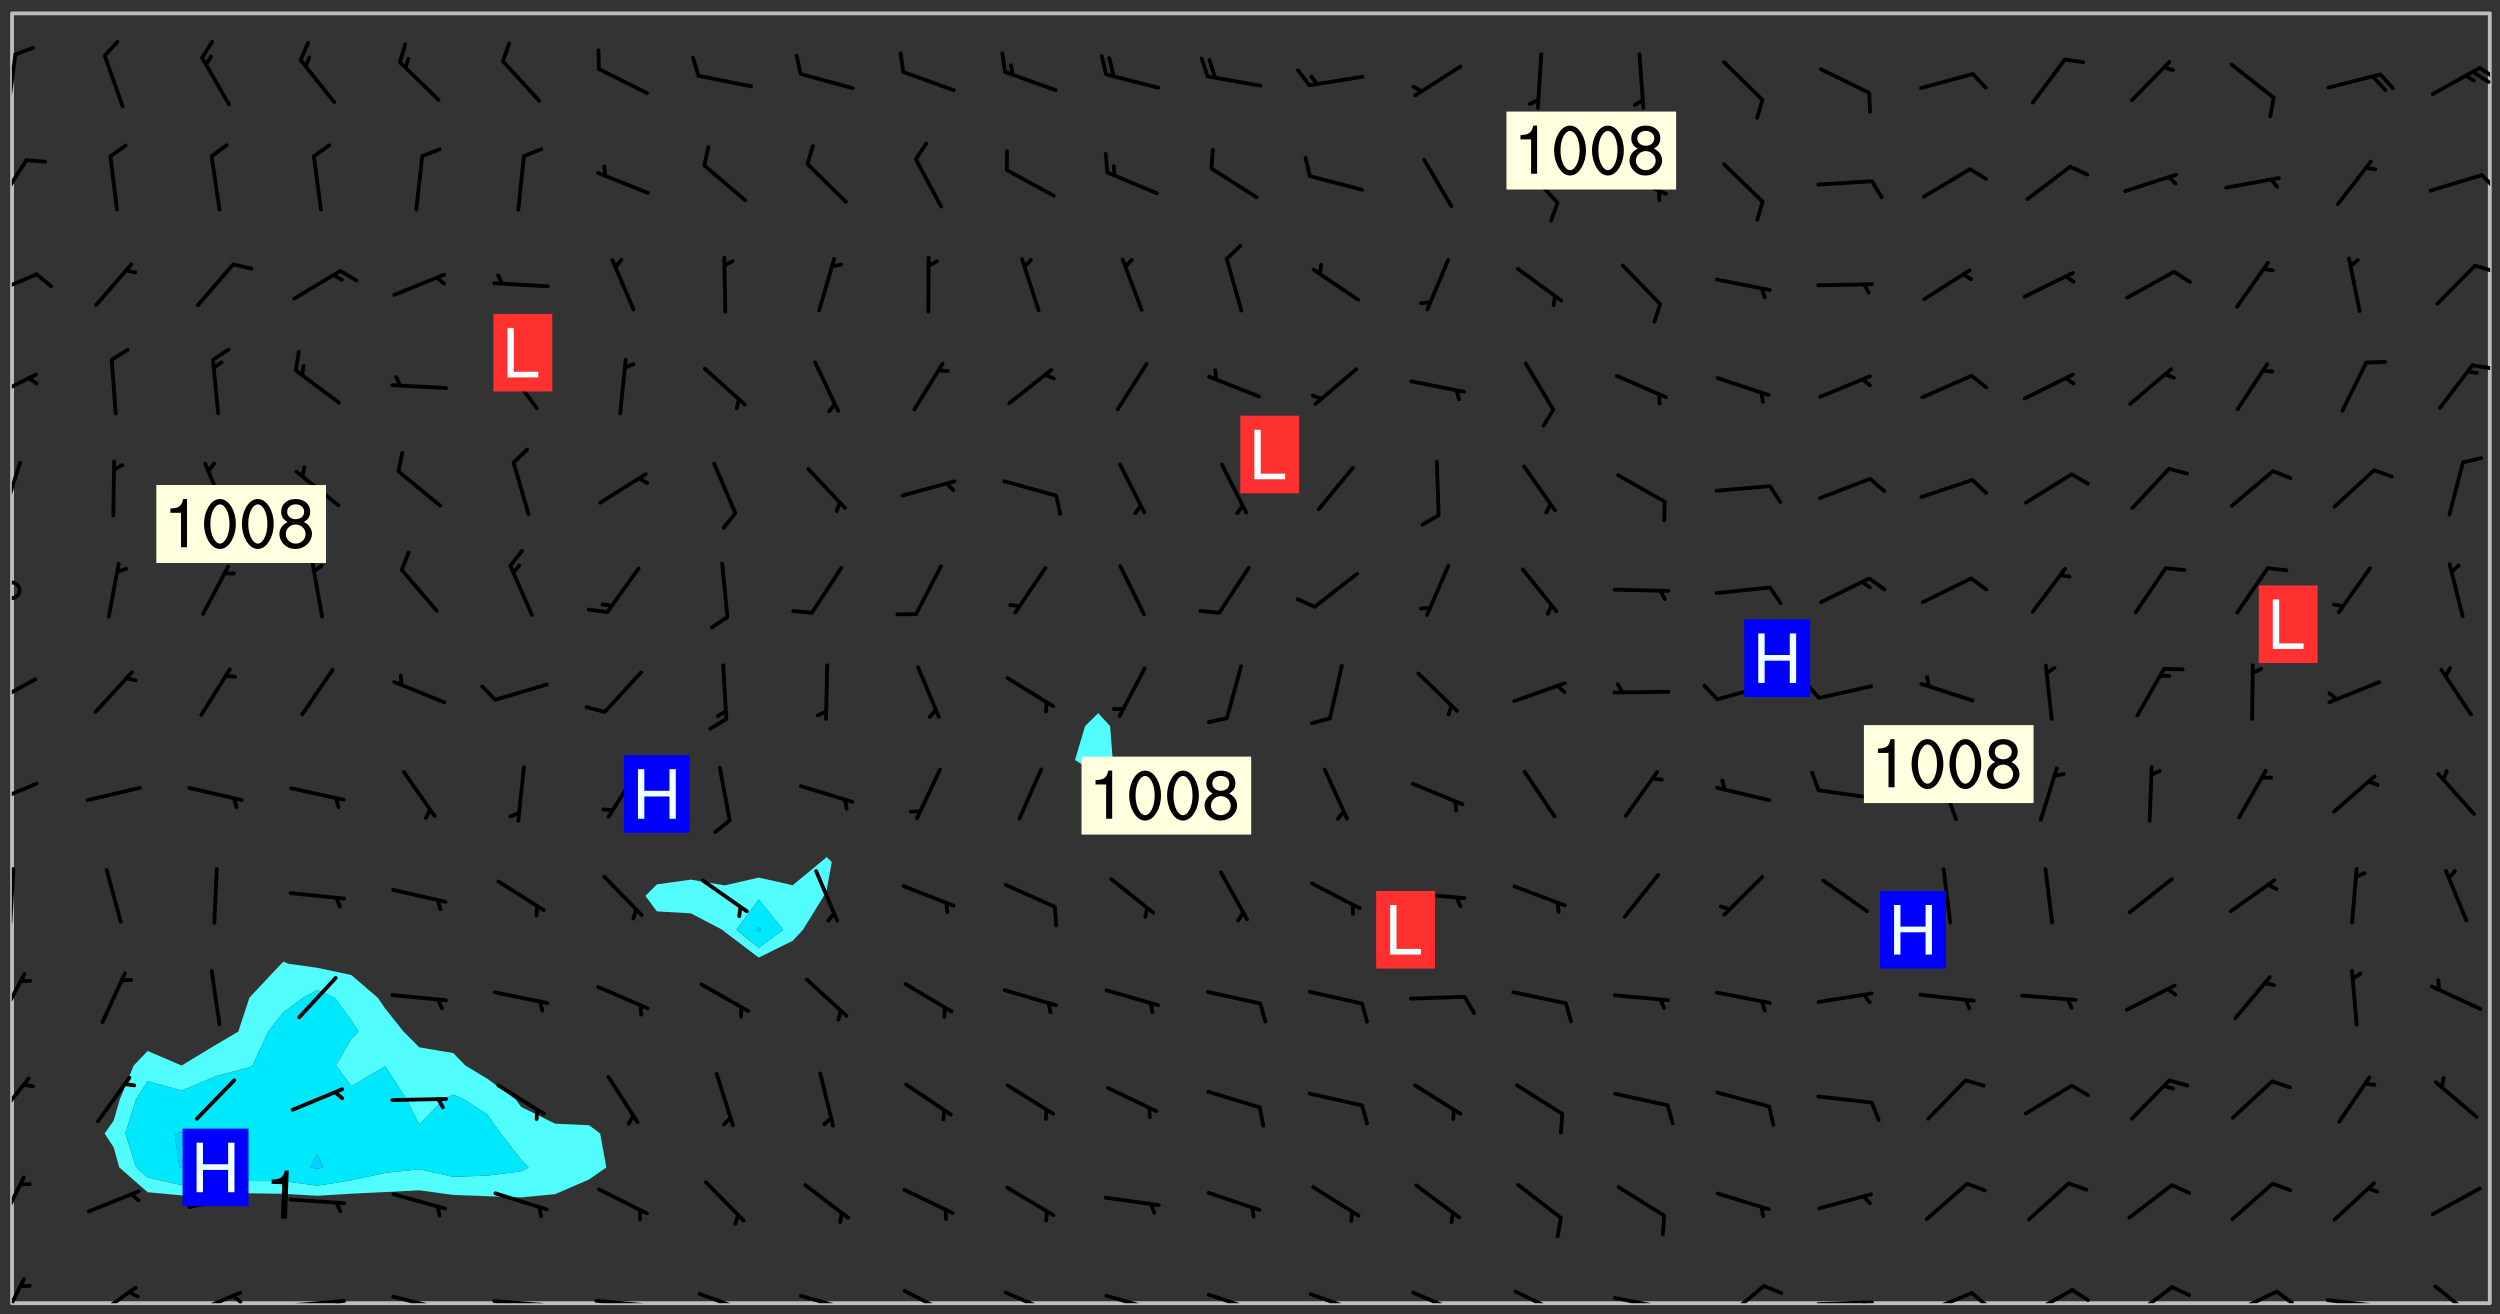 <svg xmlns="http://www.w3.org/2000/svg" role="img" xmlns:xlink="http://www.w3.org/1999/xlink" viewBox="142.45 309.95 326.84 171.84"><rect x="142.45" y="309.95" width="326.84" height="171.84" fill="#333333" stroke="none"/><defs><clipPath id="a"><path d="M144 311.672h1v168.656h-1zm0 0"/></clipPath><clipPath id="b"><path d="M144 311.672h324v168.656H144zm0 0"/></clipPath><clipPath id="c"><path d="M467 311.672h1v168.656h-1zm0 0"/></clipPath><clipPath id="d"><path d="M144 476h2v4.328h-2zm0 0"/></clipPath><clipPath id="e"><path d="M154 478h7v2.328h-7zm0 0"/></clipPath><clipPath id="f"><path d="M167 478h8v2.328h-8zm0 0"/></clipPath><clipPath id="g"><path d="M172 479h3v1.328h-3zm0 0"/></clipPath><clipPath id="h"><path d="M180 479h8v1.328h-8zm0 0"/></clipPath><clipPath id="i"><path d="M186 479h2v1.328h-2zm0 0"/></clipPath><clipPath id="j"><path d="M193 479h8v1.328h-8zm0 0"/></clipPath><clipPath id="k"><path d="M199 480h2v.328h-2zm0 0"/></clipPath><clipPath id="l"><path d="M206 479h9v1.328h-9zm0 0"/></clipPath><clipPath id="m"><path d="M212 480h2v.328h-2zm0 0"/></clipPath><clipPath id="n"><path d="M220 479h8v1.328h-8zm0 0"/></clipPath><clipPath id="o"><path d="M226 480h2v.328h-2zm0 0"/></clipPath><clipPath id="p"><path d="M233 478h8v2.328h-8zm0 0"/></clipPath><clipPath id="q"><path d="M239 480h1v.328h-1zm0 0"/></clipPath><clipPath id="r"><path d="M246 479h9v1.328h-9zm0 0"/></clipPath><clipPath id="s"><path d="M252 480h2v.328h-2zm0 0"/></clipPath><clipPath id="t"><path d="M260 478h8v2.328h-8zm0 0"/></clipPath><clipPath id="u"><path d="M273 478h8v2.328h-8zm0 0"/></clipPath><clipPath id="v"><path d="M286 479h9v1.328h-9zm0 0"/></clipPath><clipPath id="w"><path d="M300 478h8v2.328h-8zm0 0"/></clipPath><clipPath id="x"><path d="M305 480h2v.328h-2zm0 0"/></clipPath><clipPath id="y"><path d="M313 478h8v2.328h-8zm0 0"/></clipPath><clipPath id="z"><path d="M319 480h1v.328h-1zm0 0"/></clipPath><clipPath id="A"><path d="M326 478h8v2.328h-8zm0 0"/></clipPath><clipPath id="B"><path d="M340 478h8v2.328h-8zm0 0"/></clipPath><clipPath id="C"><path d="M353 479h8v1.328h-8zm0 0"/></clipPath><clipPath id="D"><path d="M360 480h2v.328h-2zm0 0"/></clipPath><clipPath id="E"><path d="M367 477h7v3.328h-7zm0 0"/></clipPath><clipPath id="F"><path d="M379 479h9v1.328h-9zm0 0"/></clipPath><clipPath id="G"><path d="M385 479h3v1.328h-3zm0 0"/></clipPath><clipPath id="H"><path d="M393 478h8v2.328h-8zm0 0"/></clipPath><clipPath id="I"><path d="M399 478h4v2.328h-4zm0 0"/></clipPath><clipPath id="J"><path d="M406 478h8v2.328h-8zm0 0"/></clipPath><clipPath id="K"><path d="M413 478h3v2.328h-3zm0 0"/></clipPath><clipPath id="L"><path d="M420 477h7v3.328h-7zm0 0"/></clipPath><clipPath id="M"><path d="M433 478h8v2.328h-8zm0 0"/></clipPath><clipPath id="N"><path d="M439 478h4v2.328h-4zm0 0"/></clipPath><clipPath id="O"><path d="M446 479h8v1.328h-8zm0 0"/></clipPath><clipPath id="P"><path d="M452 480h2v.328h-2zm0 0"/></clipPath><clipPath id="Q"><path d="M460 477h7v3.328h-7zm0 0"/></clipPath><clipPath id="R"><path d="M144 463h2v8h-2zm0 0"/></clipPath><clipPath id="S"><path d="M144 450h3v7h-3zm0 0"/></clipPath><clipPath id="T"><path d="M144 437h2v7h-2zm0 0"/></clipPath><clipPath id="U"><path d="M144 423h1v8h-1zm0 0"/></clipPath><clipPath id="V"><path d="M144 412h4v4h-4zm0 0"/></clipPath><clipPath id="W"><path d="M144 398h4v5h-4zm0 0"/></clipPath><clipPath id="X"><path d="M144 385h2v4h-2zm0 0"/></clipPath><clipPath id="Y"><path d="M144 370h2v8h-2zm0 0"/></clipPath><clipPath id="Z"><path d="M144 358h4v5h-4zm0 0"/></clipPath><clipPath id="aa"><path d="M465 357h3v2h-3zm0 0"/></clipPath><clipPath id="ab"><path d="M144 345h4v4h-4zm0 0"/></clipPath><clipPath id="ac"><path d="M465 344h3v2h-3zm0 0"/></clipPath><clipPath id="ad"><path d="M144 330h3v8h-3zm0 0"/></clipPath><clipPath id="ae"><path d="M466 332h2v3h-2zm0 0"/></clipPath><clipPath id="af"><path d="M144 316h1v9h-1zm0 0"/></clipPath><clipPath id="ag"><path d="M466 318h2v3h-2zm0 0"/></clipPath><clipPath id="ah"><path d="M465 319h3v2h-3zm0 0"/></clipPath><g id="ai" clip-path="url(#clip1)"><path fill="#fff" fill-opacity="0" fill-rule="evenodd" d="M0 0h1000v1000H0zm0 0"/><path fill="#d3d3d3" fill-opacity="0" fill-rule="evenodd" d="M162.152 355.867l-.234.293.059.234.117.172.176.234.293.348.113.059.117-.172.059-.234.176-.176.465-.176h.699l.234.293.289.816.059.176.176.23.352.234.699.699.172.176.234.348.234.41.289.582.41.465.23.234.234.176.117.23.176.293.172 1.164v.234l.059.289.059.117.117.117.348.41.117.172.176.176.176.234.117.172.172.352.059.234.234.406.234-.059-.176.176-.059.93h-.582l-.234-.113-.348.113-.117.117-.059.293-.059.176-.117.172-.465.293-.059.234-.059.113v.645l.059.172v.41l.059.059v.406l.059.406.117.176.059.059.23.641-.059.293v.699l-.059.582v.234l-.059.23-.055.352v1.922l.055.117h.426l-.367.117-.023.352.891 1.168 1.742.539 1.34.359v.539l.09.809.535.715 1.52.27.891-.086.09 1.164.535.18 1.16-.18 2.055-.984 1.16-.363 1.879-.176 1.695-.18-.18.719-1.516.086-1.25.09-.805.27-1.074.809.27.719.535.898-.18.625-.266.809.266 1.078.625.898.805.18 1.25-.18-.266.723.098.504.055.293v.172l.059.293v.406l.176.117.352.117h.406l.293-.176.113-.117.059-.117.117-.23.059-.176.352-.465.23-.176.176-.059.176.059.059.176.117.988.055.469.059.172.117.234.176.059.816.059h.289l.117.234.059.406.059.352v1.105l.117.293.117.348.289.699.176.352.582.754.352.176.172.059.469.234.641.465.348.234.293.176.293.055.23.062.816.348.293.176.113.172.352.352.117.176.523.641v.289l.059.352v.348l.059.352.059.289.117.059.172.059h.176l.582.234.176.117.176.289.176.234.113.234.293.23.117.117v.41l.059.055.289.234.234.117.059.117.117.172.059.117.23.234.059.176.234.059.117.059-.117.113-.059.117v.117l-.117.293-.117.289v.582l.176.117.117.059.059.117.117.117.113.059.176.348.059.352.059.406v.176l-.059.176-.117.699v.172l.117.176.293.293h.406l.176.117.117.172.117.293v.234h-.527l-.23-.234h-.234l-.176.059-.059.699.059.348.117.176.176.41.117.23.289.469.176.055h.523l.234.059.758.641.059.293v.234l.059.059.23.348v.352l-.117.172v.293l.293.289.293.176.172.059.293.176.293.117.582.406.289.234.293.176.219.16.016.012.23.176.641.523.176.234.117.176.176.176.113.172v.641l.117.176.469.117.582.117.234.059.23.113.293.117.113.059.586.352.289.172.176.062.176.055.176.059.699.352.289.176.234.055.289.176.234.117.641.406.293.117.172.059.234.059.41.059.23.059.234.117.059.172-.41.176.469.059.059.293.113.234.176.055.234.059.176.059.406.117.641.234.117.172.059.234v.176l-.059.117-.059.406.234.234.117.059.348.117.641.23.176.117.289.117.176.176.234.465.582 1.105.176.176.348.176.176.117.352.117 1.047.523.234.059.465.113.293.059.465.176.758.582.234.234.348.465.176.176.289.234.816.699.293.176.289.289.293.176.293.289.695.641.176.176.293.234.289.234.469.289.641.582.348.234.234.293.348.348.352.465.934.992.348.406.117.176.234.059.113.117.645.176.23.113.234.059.293.176.23.117.934.699.406.406.234.176.406.176.234.117.816.348.348.234.234.117.293.289.23.117.758.352.352.172.23.059.293.117.234.059.871.176h.816l.469.23.172.059.875.699.465.117.293.059.176.059.23.059.469.059.348.059.352.059.406.059h.293l.172.059v.23l.176.176h.293l.348.059.352.059.699.117h.641l.465-.234.293-.176.172-.117.41-.172.289-.176.934-.465.469-.293.523-.293.465-.172.465-.176 1.051-.465.289-.117.41-.117.289-.117.527-.176 1.516-.699.582-.348.289-.059.293-.059.348-.117.875-.23.352-.117h.113l.234-.059.875-.234.234-.059h.812l.352-.059.816-.117.172-.059.352-.055.293-.059.23-.059.816-.176.176-.059h.348l.234-.059.465-.117.758-.172.234-.059h.348l.41-.117.289-.059 1.285-.059h.289l.41-.059.23-.059h.176l.875-.117h.406l.41-.117h.348l.352-.113.871-.059h1.75l1.047.289.41.117.289.117.352.117.289.117 1.051.172.289.059h.293l.293.059.172.059.41.059.172.059.117.059h.117l.117.059.352.059h.113l.41.066 1.922.395 1.926.395 1.52.449 1.695.719 2.145.805 1.605-.719 1.43-.805 1.16-1.078 1.25-.449 3.035-.719 1.875-.359 2.145-1.348 2.234-1.254 2.5-1.258 1.695-.449 1.785-.18 1.16-.27.625.539 1.34-.27.715-.988.984-1.344.445-.18.805-.359 1.875-.539 1.785-.449 1.25-.27 1.16-.09 1.699-.09 1.961-.27 1.25-.09h.539l.625-.09h.891l2.145-.18 2.41-.18 2.59-.09 1.695.18 1.609.09 1.43.359 1.16.719 1.875.988 1.16 1.527.266.715.629.09.355.898.535.539.535 1.527 1.074.359h.535l-.805.535.09 1.707.715 2.695.891.805.895.988.715 1.258 1.785.539 1.52-.18.355 1.344 1.609-.805.98-.539.27.27.316-.215.219-.145.801.449.449-.359h.355l.535-.27.539-.719.535-.27.625-.988 1.16.449.84.371 1.395.617 1.695-.18h1.605l1.785.09.18-1.707.535-1.344.805.27.492.848.402.406-.09.539v.359l.715.449.711-.27h1.43l.359.988.445 1.258.715 1.344 1.25.629 1.695.629.715-.18.18-.539.98-.09.449.359.086 1.258-.266.629-.535.18v.539l.715.984.266.539.984.988.801 1.078-.266.359-.09.898-.625 2.332-.355 2.066-.09 1.793-.18.719-.09.539v1.438l-.98 1.883-.359 1.707-.535.898-.805 1.168-.266.539 2.055 1.254.086.359-.355.539-.09-.18v.809l.09 1.438-.445.715-1.074.094-.266.715.535.898.805.719 1.16.809 1.34.27.445.359-.355.449-1.789-.09-1.25-.449-.715-.719-.625-.09-.176 3.59-.188 1.309h89.359V311.703h-55.27v49.082l.762.125 3.289.543 2.023 2.836v2.754l2.352.332 2.348.332h4.051l-1.379 4.16-2.023.707-2.023.703-.543.344-2.594 1.617-.188.117-2.023-2.078-.73-2.742-2.672-2.078-1.375-3.5-.066-.082-1.957-2.672 2.75-1.418v-49.082H294.422v91.414l.117.031.133.012.074.074.105.047.09.059.086.059.09.059.297.297.059.09.031.117.027.117.016.137-.031.117-.059.09-.059.086-.043.105-.047.102-.027.121v.145l.176.27.148.148.074.086.074.074.043.105.062.09.059.086.043.105.059.09.047.102.043.105.059.086.117.18.074.074.062.086.059.09.043.105.059.09.059.086.062.09.059.09.043.102.117.18.074.074.059.086.074.074.09.059.105.047h.148l.133-.016.133.016.102-.047.074-.074.047-.102-.016-.133v-.148l-.047-.105-.027-.117-.047-.102-.027-.121-.043-.102-.062-.09-.043-.102-.043-.105-.031-.117-.016-.133-.012-.137.086-.059.059-.086.121-.031.043.105.016.133v.117l.059.102.059.09.09.059.148.148.059.09.043.105-.012.102.086.059.105.047.086.059.09.059.074.074-.117.027-.105.047-.086.059-.074.074-.059.09-.062.086-.027.121-.047.102-.043.105-.031.117-.012.133-.016.133v.148l.027.117.047.105.043.102.059.09.074.074.09.059.074.074.09.059.059.09.043.105.047.102.117.031.133.016h.148l.117-.031.105.043.043.105.047.102.027.121L299.5 410l.027.117.031.121.027.117.105.043.102.047.133-.016.148.148.062.086.074.074.07.074.09.062.105.043.102.043.117.031.137.016.117-.031.074-.074.027-.117-.012-.133-.031-.121-.027-.117.043-.105h.117l.09.062.117.027h.148l.133.016h.148l.133.016.133-.016h.148l.133-.016.133-.012.137.012.117-.027.133-.016.191-.059-.059.176-.016.133-.027.121-.016.133-.059.086-.133.016-.105.047-.105.043-.117.031-.117.027-.266.031h-.148l-.133.016-.074.074.059.086.148.148.117.18.074.07.09.062.09.059.086.059.09.059.102.043.105.062.105.043.086.059.105.047.102.043.18.117.059.09-.043.102-.047.105.016.133.223.223.059.09.043.102.031.121.043.102.016.133.031.117.012.137.031.117.148.148.102.043.105.043.117.031.133.016.137.016h.117l.117-.031.09-.059.043-.105.047-.102.043-.105.031-.117.012-.133v-.148l-.012-.133-.016-.133-.031-.117-.043-.105-.047-.105-.043-.102-.043-.105-.016-.133.016-.133.027-.117.031-.117.027-.121.047-.102.09-.059.086-.062.074-.074.09-.059.223-.223.059-.086.074-.074.117-.18.059-.086v-.148l-.074-.074-.102-.047-.105-.043-.102-.043-.059-.09-.047-.105-.027-.117.09-.059.117-.031.102-.043.18-.117.148-.148.012-.133-.012-.105-.09-.059-.133.016h-.148l-.133.016-.133-.016-.121-.031-.086-.059-.074-.074-.059-.09-.062-.086-.117-.18-.059-.086.031-.121.086-.059.121-.031.059-.086v-.121l-.031-.117-.059-.09-.059-.086-.047-.105-.027-.117-.016-.133.059-.09.074-.074.09-.059.117-.18.074-.074.059-.086.148-.148.121-.031.133-.016.133.016.074.074.043.105.016.133-.031.117-.117.031-.133.012-.148.148-.043.105-.047.102-.027.121-.031.117v.148l.031.117.043.105.059.09.074.07.074.074.117.031.121.027.117-.027.133-.016h.117l.09.059.074.074.047.105.059.086.102.047.133.016.105.043.086.059-.012.105-.074.074-.18.117-.059.09-.09.059-.07.074-.074.074-.062.09-.027.117-.016.133.016.133-.016.133v.148l.016.133.027.117.031.121.074.074.09.059.086.059.09.059.117.031v.086l-.102.047-.09.059-.266.031-.117.027h-.148l-.105.043-.102.047-.059.09-.062.234-.012.133-.031.121-.016.133v.293l-.012.133.012.137.016.133.133.016.133.012.121.031.086.059.074.074.047.105.043.102.016.133v.445l-.016.133v.445l.031.266.027.117.016.133.031.117.086.211.031.266v.148l-.031.117-.027.117-.031.121-.027.117-.031.117-.031.121-.012.133-.016.133.09.059.117-.031.102.016.047.105-.031.266v.441l-.043.105-.047.105-.043.102-.043.105-.059.086-.031.121-.043.117-.031.117-.016.133.016.133.059.09.105.047.086.059.059.086-.012.137-.031.117-.043.102v.445l-.016.133v.148l-.031.117-.043.105-.027.117-.047.105-.043.102-.031.121-.027.117-.031.133-.031.117-.027.117-.043.105-.031.117-.031.121-.012.133-.016.133v.297l.027.117v.148l.047.398.027.117.059.09.121.031h.148l.133-.016.059.09v.117l-.059.09-.09.059-.102.043-.105.047-.09.059-.086.059-.137.016-.117-.031-.133-.016-.102.047-.062.086-.012.137-.016.133-.031.117-.027.117-.016.133-.031.121v.297l.016.133.031.117v.148l.012.133v.148l-.027.117-.047.102-.027.121-.031.117-.059.09-.074.074-.102.043-.105.047-.117.027-.121.031-.102-.047.059-.086.105-.047.027-.117.031-.117.027-.121.031-.117v-.148l.016-.133-.031-.117-.043-.105-.105.016-.074.074-.102.043-.09.062-.074.074-.043.102-.016.133-.031.117L304.25 426l-.031.117-.027.117-.031.121-.027.117-.031.117-.043.105-.09.059h-.09l-.117-.031-.031-.086.016-.137-.031-.117v-.148l-.012-.133v-.148l-.062-.234-.027-.121-.043-.102-.047-.105-.059-.086-.059-.09-.043-.105-.062-.086-.148-.148-.07-.074-.105-.047-.105-.043-.102-.043-.297-.297-.09-.074-.086-.059-.105-.043-.09-.062-.086-.059-.105-.043-.09-.059-.086-.062-.074-.07-.105-.047-.086-.059-.105-.043-.09-.062-.102-.043-.105-.043-.086-.059-.105-.047-.105-.043-.102-.047-.09-.059-.102-.043-.105-.043-.09-.062-.117-.027-.133-.016-.133.016H299.75l-.133.016-.117-.031-.09-.059-.074-.074-.09-.059-.102-.047h-.148l-.121-.027-.102-.043-.074-.074-.117-.18-.09-.059-.102-.043-.09-.062-.105-.043-.09-.059-.086-.059-.105-.047-.059-.086-.059-.09-.043-.105-.047-.102-.074-.074-.086-.059-.074-.074-.09-.059-.223-.223-.043-.105-.031-.266.105-.043h.145l.105.043.074.074.09.059.086.059.105.047.09.059.148.148.07.074.148.148.062.086.074.074.086.059.074.074.09.062.09.059.086.059.27.176.102.047.105.043.102.043.047-.074.059-.086.074-.074.07-.074.105.043.074.074.059.09.043.102.047.105.043.105.121.027.117-.027.074-.09.043-.105.059-.09.074-.074.105-.043.117-.027.133.012.09.059.148.148.059.09.043.105.047.102.043.105.043.102.105.047.105.043.133.016.086-.059.059-.09.074-.074.105-.043.117.027.105.047.102.043.105.043.102.047.18.117v.117l-.016.133.016.133.016.137.059.086.102.047.121.027.117.031h.148l.117-.031.059-.09.18-.117.059-.09.074-.074.059-.086.117-.18.18-.117.117.031.09.059.043.074-.016.133v.117l.09.059h.148l.133-.016.133-.012.266-.031.105-.043.117-.031.121-.027.074-.074.07-.074.062-.09-.016-.105-.047-.102-.102-.043-.105-.016-.117.027-.266.031h-.148l-.074-.074-.09-.059-.117-.031-.117-.027-.133-.016h-.148l-.133.016h-.297l-.105-.047-.148-.148-.043-.102-.059-.09.223-.223.086-.059.105-.043.117-.031.133-.016.133.016.137.016.102.043.133-.012.09-.062.102-.043.062-.09-.047-.102-.09-.059-.117-.031-.102-.043-.059-.09-.062-.09v-.117l.016-.133.105-.047.074-.07v-.121l-.09-.059-.031-.117.09-.059.074-.074.043-.105.059-.09.047-.102.016-.133v-.148l-.047-.105-.043-.102-.09-.059-.133-.016-.102-.043-.137-.016-.117-.031h-.445l-.133-.016-.133-.012-.133-.016-.117-.031h-.148l-.133-.016-.133-.012-.266-.031-.121-.043-.086-.059-.074-.074v-.148l.012-.133.105-.047.102-.043.133-.016h.152l.133-.016h.293l.121.031.102.043.09.059.234.062.121-.047.09-.059.102-.043.133-.016.105.043.102.047.133.012.121-.027h.145l.121-.031.117-.027.105-.047.074-.074.086-.059.148-.148.059-.086.047-.105.027-.117.016-.105-.102-.043-.09-.059-.117-.031-.105-.043-.09-.062-.074-.086-.074-.074-.102-.043-.105-.047-.102-.043-.059-.09-.047-.102-.086-.211-.062-.086-.059-.09-.074-.074-.086-.059h-.27l-.117.031-.09.059-.102.043-.133.016-.105-.016-.027-.117-.062-.09-.117-.031-.102-.043-.148-.148-.031-.117-.016-.105.074-.074.18-.117.117-.027.117-.031.137.016.102.043.105.043.102.047.105.043.117.031.133.016.117.027.133.016.105-.016.09-.059-.074-.074-.105-.043-.074-.074-.074-.09-.148-.148-.086-.059-.09-.059-.074-.074-.09-.059-.102-.047-.121-.027-.102-.047-.105-.043-.117-.031-.102-.043-.121-.031h-.148l-.117.031-.105.043-.086.062-.18.117-.086.059-.09.059-.105.047-.086.059-.105.043-.102.043-.105.047-.074.074-.059.09-.059.086-.047.105-.059.086-.074.074-.133-.012-.117-.031h-.117l-.074.074-.09.059-.074.074-.09.059-.086.059-.105.047-.102.043-.137.016-.102-.043-.148-.148-.105-.047h-.086l-.105.047-.102.043-.121.031-.117-.031-.074-.074v-.117l.031-.121.074-.07.059-.09.074-.074.117-.031.105-.043h.293l.133-.016.137-.016.102-.043.09-.059.102-.047.09-.059.133-.012.09.059.133.012.09-.059.086-.059.105-.043.09-.059.086-.062.09-.059.148-.148.059-.086.059-.09.105-.043.133-.016.117.027.121.031.059-.059.059-.09.031-.266.027-.117.105.012.133.016.102-.043.09-.059.059-.09.074-.074.059-.09.047-.102.012-.133-.012-.133-.047-.105-.148-.148-.059-.09-.059-.086-.043-.105v-.445l.016-.133v-.148l.012-.133-.059-.059-.09.059-.102-.043-.18-.117-.086-.059-.062-.09-.059-.09-.074-.074-.086-.059-.121.031-.102.012-.105.047-.086.059-.105.043-.148.148-.09.059-.086.059-.09.062-.105.043-.133.016v-.121l.105-.043.117-.031.074-.07.043-.105v-.148l-.027-.117-.148-.148-.133-.016h-.148l-.117.031-.105.043-.102.043-.09.062-.117.027-.074-.074.012-.133-.043-.102-.043-.105-.09-.059-.117.027-.121.031-.117.031-.102.043-.121.031-.102.043-.105.043-.09.059-.102.016v-.117l.016-.133-.059-.09-.074.043-.148.148-.059.09-.074.074-.047.105-.043.102-.074.074-.059.09-.074.074-.059.086-.074.074-.09.062-.074.07-.074.074-.102.016-.133.016-.105-.043v-.121l.148-.148.043-.102.059-.09.047-.102.043-.105.059-.09.031-.117.043-.102.031-.121.027-.117.047-.105.043-.102.043-.105.074-.07.09-.062.09-.059.102-.043h.297l.266-.031.105-.043-.074-.074-.117-.031-.105-.043-.09-.059-.102-.047-.09-.059-.102-.043-.105-.043-.09-.062-.086-.059-.105-.043-.102-.043-.121-.031-.117-.031-.102-.043L297.5 410.25l-.102-.043-.09-.059-.043-.105-.016-.133.102-.043.133-.016.137.016.133-.016.102-.043.059-.09.016-.105-.09-.059-.074-.074-.102-.043-.09-.059-.148-.148-.043-.105-.016-.133v-.293l-.059-.09-.09-.059-.074-.074-.043-.105-.031-.117-.059-.09-.074-.074-.117-.027-.074-.074-.09-.059-.09-.062-.086-.059-.074-.074-.059-.086-.047-.105-.086-.059-.148-.148-.195-.059-.133.016-.102.043-.074.074-.047.102-.043.105-.059.09-.059.086-.297.297-.09.059h-.086l-.062-.086-.043-.105.031-.117.059-.09.027-.117-.012-.133-.09-.062-.105.047-.117.027-.117.031-.27.176-.102.047-.117.027-.105.047-.09.059-.102.043-.059-.086-.047-.105.016-.133.047-.105.07-.074.074-.07.059-.09v-.148l-.043-.105h-.238l-.102.047-.031.117-.027.117-.031.121-.074.043-.133.016-.074-.047-.043-.102-.043-.105-.047-.102-.043-.105-.121.031-.102.043-.133.016-.117.031-.105.043-.09.059-.102.047-.121.027-.133.016-.102-.043-.059-.09-.047-.105-.043-.102-.043-.105v-.117l.059-.09.086-.059.18-.117.102-.047.105-.043.105-.059.102-.043.09-.062.102-.043.105-.059.102-.047.09-.059.105-.043.102-.043.09-.062.102-.043.137-.016.117.031.102.043.121.031.102.043.105.047.102.043.105.043.102.047.105.043.102.043.105.047.086.059.105.043.117.031.105.043.102.047.09.059.105.043.102.043.105.047.117.027.102.047.121.027h.148l.086-.059.016-.102.059-.09-.027-.117-.074-.074-.117-.18-.074-.074-.09-.074-.18-.117-.086-.059-.105-.043-.102-.047-.27-.176-.059-.09-.074-.074-.059-.09-.043-.102-.031-.117-.016-.137v-.562l-.012-.133-.016-.133-.031-.117-.016-.133-.012-.133-.031-.121-.223-.223-.059-.086-.016-.105.031-.117.133-.016v-91.414H172.992v1.453l-.059.234-.352 1.051-.172.523-.117.348-.176.41-.117.172-.234.293-.23.059h-.352l-.117.059-.23.406v.293l.117.176.23.23.117.234.641.758.293.465.176.234.23.352.234.348.641.816.176.465.172.41.117.695.176.469.117 1.398.059.465v.875l.117 1.047v4.781l-.059.465-.352 1.281-.176.523-.113.41-.352.93L172.934 336l-.234.582-.117.176-.172.348-.176.406-.352.816-.059.293-.113.293-.117.289-.059.176-.117.875-.059.406-.059.117-.059.176-.059.172-.23.527-.117.172v.234l-.117.234-.059.172-.176.586v.289l-.059.176v.293l-.059.113-.059.527v.172l-.055.234v2.621l-.176.816-.117.176-.176.234-.117.172-.113.234-.586.934-.23.289-.293.465-.176.234-.289.352-.352.699-.113.23-.176.41-.176.23-.406.527-.816.699-.293.172-.289.234-.176.117-.176.176-.523.406-.527.176-.172.176-.234.055-.641.176h-.758m12.211 31.023l-1.074.449.359.895 1.25-.715.445-.539-.98-.09"/><path fill="#d3d3d3" fill-opacity="0" fill-rule="evenodd" d="M201.508 416.598h-.895l.449.629.98.359.805-.09.445-.988-.176.09-.715-.355-.895.355m154.621 59.07l-.059-.523v-.293l.113-.293.059-.23.469-.469h.113l.117-.113.117-.059h.176l.234-.059h.348l.234.059.117.059.23.172.059.176.117.582v.293l-.117.176-.172.289-.176.176-.527.523-.23.234-.117.059h-.176l-.117-.059-.406-.293-.176-.117-.117-.059-.059-.113-.055-.117m6.641-10.957l-.059-.172v-1.109l.059-.172.176-.059.172-.059h.176l.234-.059.117.059.059.699-.059.172-.117.176-.117.059-.234.523-.113.059h-.234l-.059-.117m9.613-14.391l-.117-.176v-.699l.293-.875.117-.172.176-.352.113-.23.117-.293.352-.758.117-.23.172-.234h.176l.117-.059h.641l.117.059.234.234.172.113.352.293.117.117.113.176v.113l.117.059.117.117v.699l-.059.176v.23l-.059.176-.348 1.051-.117.23-.117.234-.117.059-.23.234-.641.289h-.875l-.41-.117-.641-.465"/><path fill="none" stroke="#bebebe" stroke-linecap="round" stroke-linejoin="round" stroke-miterlimit="10" stroke-width=".5" d="M467.957 311.695H144.027v168.625h323.93v-168.625"/><g clip-path="url(#a)"><path fill="#fff" fill-opacity="0" fill-rule="evenodd" d="M144 475.891v4.438h.004H144V311.672h.004H144v164.219"/></g><g clip-path="url(#b)"><path fill="#fff" fill-opacity="0" fill-rule="evenodd" d="M144.004 480.328V311.672h35.504v124l-.289.273-4.152 4.43-.008.008-1.461 4.438-2.969 1.746-4.438 2.688-4.438-1.906-1.832 1.914-1.816 4.438-.789 2.746-1.191 1.691 1.191 1.824.727 2.613 3.711 3.242 4.438.414 4.438-.012 4.438-.262 4.441.066 4.438.258 4.438-.27 4.438-.215 4.441-.23 4.438.605 4.438.164 4.438.16 4.441-.422 4.438-1.922 2.266-1.578-.805-4.438-1.461-1.082-4.438-.199-4.441-2.195-.691-.961-3.746-2.73-2.836-1.707-1.602-1.637-4.438-.754-2.055-2.051-2.387-3-.992-1.438-3.445-2.957-4.438-.945-3.781-.535-.656-.273v-124h71.012V422l-.746.629-3.691 3.051-4.438-1.004-4.438 1.027-4.441-.754-4.438.617-1.508 1.504 1.508 2.031 4.438.254 4.121 2.152.32.277 4.438 3.355 4.438-2.195 1.34-1.438 2.738-4.438.359-.734.676-3.707-.676-.629V311.672h35.508v91.512l-1.715 1.691-1.324 4.441 3.039 1.902 1.902-1.902-.352-4.441-1.551-1.691v-91.512H467.996v168.656H144.004"/></g><path fill="#50fcfc" fill-rule="evenodd" d="M157.316 459.961l-1.191-1.824 1.191-1.691.789-2.746 1.816-4.438 1.832-1.914 4.438 1.906 4.438-2.688 2.969-1.746 1.461-4.438.008-.008 4.152-4.43.289-.273.656.273 3.781.535v2.906l-1.852.996-2.586 1.902-1.984 2.535-2.062 4.441-.395.223-4.438 1.18-4.438 1.867-4.438-1.238-1.531 2.406-1.387 4.438 1.414 4.438 1.504 1.316 4.438 1 4.438.086 4.438-.625 4.441.016 4.438.598 4.438-.711 4.438-.969 4.441-.465 4.438.977 4.438-.148 4.438-.562.988-.512-.988-1.02-2.68-3.418-1.758-2.512-2.988-1.926-1.449-.633-1.305.633-3.133 3.277-1.648-3.277-2.793-4.348-4.438 2.602-2.02-2.691 2.02-3.527.945-.914-.945-1.461-2.168-2.977-2.27-.996v-2.906l4.438.945 3.445 2.957.992 1.438 2.387 3 2.055 2.051 4.438.754 1.602 1.637 2.836 1.707 3.746 2.73.691.961 4.441 2.195 4.438.199 1.461 1.082.805 4.438-2.266 1.578-4.438 1.922-4.441.422-4.438-.16-4.438-.164-4.438-.605-4.441.23-4.438.215-4.438.27-4.438-.258-4.441-.066-4.438.262-4.438.012-4.438-.414-3.711-3.242-.727-2.613"/><path fill="#00e8fc" fill-rule="evenodd" d="M160.25 462.574l-1.414-4.438 1.387-4.438 1.531-2.406 4.438 1.238v5.445l-.926.16.645 4.438.281.09 4.438.238 1.418-.328-1.418-3.43-2.703-1.008-1.734-.16v-5.445l4.438-1.867 4.438-1.18.395-.223 2.062-4.441 1.984-2.535 2.586-1.902 1.852-.996v21.41l-.898 1.777.898.195.762-.195-.762-1.777v-21.41l2.27.996 2.168 2.977.945 1.461-.945.914-2.02 3.527 2.02 2.691 4.438-2.602 2.793 4.348 1.648 3.277 3.133-3.277 1.305-.633 1.449.633 2.988 1.926 1.758 2.512 2.68 3.418.988 1.02-.988.512-4.438.562-4.438.148-4.438-.977-4.441.465-4.438.969-4.438.711-4.438-.598-4.441-.016-4.438.625-4.438-.086-4.438-1-1.504-1.316"/><path fill="#00d4fc" fill-rule="evenodd" d="M165.91 462.574l-.645-4.438.926-.16 1.734.16 2.703 1.008 1.418 3.43-1.418.328-4.438-.238-.281-.09m18.035.195l-.898-.195.898-1.777.762 1.777-.762.195"/><path fill="#50fcfc" fill-rule="evenodd" d="M228.328 429.102l-1.508-2.031 1.508-1.504 4.438-.617 4.441.754 4.438-1.027v2.867l-2.922 3.965 2.922 2.355 3.203-2.355-3.203-3.965v-2.867l4.438 1.004 3.691-3.051.746-.629.676.629-.676 3.707-.359.734-2.738 4.438-1.34 1.438-4.438 2.195-4.438-3.355-.32-.277-4.121-2.152-4.438-.254"/><path fill="#00e8fc" fill-rule="evenodd" d="M241.645 433.863l-2.922-2.355 2.922-3.965v3.582l-.281.383.281.227.309-.227-.309-.383v-3.582l3.203 3.965-3.203 2.355"/><path fill="#00d4fc" fill-rule="evenodd" d="M241.645 431.734l-.281-.227.281-.383.309.383-.309.227"/><path fill="#50fcfc" fill-rule="evenodd" d="M286.027 411.219l-3.039-1.902 1.324-4.441 1.715-1.691 1.551 1.691.352 4.441-1.902 1.902"/><g clip-path="url(#c)"><path fill="#fff" fill-opacity="0" fill-rule="evenodd" d="M467.996 480.328H468V311.672h-.004H468v168.656h-.004"/></g><path fill="#fff" fill-opacity="0" fill-rule="evenodd" d="M175.895 470.965l5.836.215.363-9.953-5.836-.215-.363 9.953"/><path fill-rule="evenodd" d="M179.688 462.973l.508.016-.227 6.293-.789-.027.164-4.488-1.387-.051.02-.555.562-.047.254-.043.23-.082.211-.133.18-.203.152-.289.121-.391"/><g clip-path="url(#d)"><path fill="none" stroke="#000" stroke-linecap="round" stroke-linejoin="round" stroke-miterlimit="10" stroke-width=".5" d="M145.562 477.184l-3.125 6.293"/></g><path fill="none" stroke="#000" stroke-linecap="round" stroke-linejoin="round" stroke-miterlimit="10" stroke-width=".5" d="M145.109 478.098l1.227-.035"/><g clip-path="url(#e)"><path fill="none" stroke="#000" stroke-linecap="round" stroke-linejoin="round" stroke-miterlimit="10" stroke-width=".5" d="M160.18 478.293l-5.73 4.07"/></g><path fill="none" stroke="#000" stroke-linecap="round" stroke-linejoin="round" stroke-miterlimit="10" stroke-width=".5" d="M159.348 478.887l1.094.551"/><g clip-path="url(#f)"><path fill="none" stroke="#000" stroke-linecap="round" stroke-linejoin="round" stroke-miterlimit="10" stroke-width=".5" d="M173.863 478.949l-6.465 2.758"/></g><g clip-path="url(#g)"><path fill="none" stroke="#000" stroke-linecap="round" stroke-linejoin="round" stroke-miterlimit="10" stroke-width=".5" d="M172.922 479.352l.953.77"/></g><g clip-path="url(#h)"><path fill="none" stroke="#000" stroke-linecap="round" stroke-linejoin="round" stroke-miterlimit="10" stroke-width=".5" d="M187.445 480.027l-7 .602"/></g><g clip-path="url(#i)"><path fill="none" stroke="#000" stroke-linecap="round" stroke-linejoin="round" stroke-miterlimit="10" stroke-width=".5" d="M186.426 480.117l.668 1.027"/></g><g clip-path="url(#j)"><path fill="none" stroke="#000" stroke-linecap="round" stroke-linejoin="round" stroke-miterlimit="10" stroke-width=".5" d="M200.672 481.176l-6.82-1.695"/></g><g clip-path="url(#k)"><path fill="none" stroke="#000" stroke-linecap="round" stroke-linejoin="round" stroke-miterlimit="10" stroke-width=".5" d="M199.68 480.93l.297 1.191"/></g><g clip-path="url(#l)"><path fill="none" stroke="#000" stroke-linecap="round" stroke-linejoin="round" stroke-miterlimit="10" stroke-width=".5" d="M214.078 480.605l-7.004-.555"/></g><g clip-path="url(#m)"><path fill="none" stroke="#000" stroke-linecap="round" stroke-linejoin="round" stroke-miterlimit="10" stroke-width=".5" d="M213.059 480.523l.488 1.125"/></g><g clip-path="url(#n)"><path fill="none" stroke="#000" stroke-linecap="round" stroke-linejoin="round" stroke-miterlimit="10" stroke-width=".5" d="M227.391 480.652l-7-.648"/></g><g clip-path="url(#o)"><path fill="none" stroke="#000" stroke-linecap="round" stroke-linejoin="round" stroke-miterlimit="10" stroke-width=".5" d="M226.371 480.559l.473 1.133"/></g><g clip-path="url(#p)"><path fill="none" stroke="#000" stroke-linecap="round" stroke-linejoin="round" stroke-miterlimit="10" stroke-width=".5" d="M240.5 481.555l-6.586-2.453"/></g><g clip-path="url(#q)"><path fill="none" stroke="#000" stroke-linecap="round" stroke-linejoin="round" stroke-miterlimit="10" stroke-width=".5" d="M239.539 481.199l.164 1.215"/></g><g clip-path="url(#r)"><path fill="none" stroke="#000" stroke-linecap="round" stroke-linejoin="round" stroke-miterlimit="10" stroke-width=".5" d="M253.898 481.297l-6.754-1.934"/></g><g clip-path="url(#s)"><path fill="none" stroke="#000" stroke-linecap="round" stroke-linejoin="round" stroke-miterlimit="10" stroke-width=".5" d="M252.914 481.016l.258 1.199"/></g><g clip-path="url(#t)"><path fill="none" stroke="#000" stroke-linecap="round" stroke-linejoin="round" stroke-miterlimit="10" stroke-width=".5" d="M266.957 481.945l-6.242-3.23"/></g><g clip-path="url(#u)"><path fill="none" stroke="#000" stroke-linecap="round" stroke-linejoin="round" stroke-miterlimit="10" stroke-width=".5" d="M280.379 481.719l-6.457-2.781"/></g><g clip-path="url(#v)"><path fill="none" stroke="#000" stroke-linecap="round" stroke-linejoin="round" stroke-miterlimit="10" stroke-width=".5" d="M293.844 481.301l-6.754-1.945"/></g><g clip-path="url(#w)"><path fill="none" stroke="#000" stroke-linecap="round" stroke-linejoin="round" stroke-miterlimit="10" stroke-width=".5" d="M307.109 481.453l-6.656-2.25"/></g><g clip-path="url(#x)"><path fill="none" stroke="#000" stroke-linecap="round" stroke-linejoin="round" stroke-miterlimit="10" stroke-width=".5" d="M306.141 481.129l.199 1.207"/></g><g clip-path="url(#y)"><path fill="none" stroke="#000" stroke-linecap="round" stroke-linejoin="round" stroke-miterlimit="10" stroke-width=".5" d="M320.402 481.52l-6.613-2.383"/></g><g clip-path="url(#z)"><path fill="none" stroke="#000" stroke-linecap="round" stroke-linejoin="round" stroke-miterlimit="10" stroke-width=".5" d="M319.441 481.172l.172 1.215"/></g><g clip-path="url(#A)"><path fill="none" stroke="#000" stroke-linecap="round" stroke-linejoin="round" stroke-miterlimit="10" stroke-width=".5" d="M333.637 481.723l-6.449-2.789"/></g><g clip-path="url(#B)"><path fill="none" stroke="#000" stroke-linecap="round" stroke-linejoin="round" stroke-miterlimit="10" stroke-width=".5" d="M346.887 481.863l-6.324-3.066"/></g><g clip-path="url(#C)"><path fill="none" stroke="#000" stroke-linecap="round" stroke-linejoin="round" stroke-miterlimit="10" stroke-width=".5" d="M360.488 481.016l-6.895-1.375"/></g><g clip-path="url(#D)"><path fill="none" stroke="#000" stroke-linecap="round" stroke-linejoin="round" stroke-miterlimit="10" stroke-width=".5" d="M360.488 481.016l.703 2.352"/></g><g clip-path="url(#E)"><path fill="none" stroke="#000" stroke-linecap="round" stroke-linejoin="round" stroke-miterlimit="10" stroke-width=".5" d="M373.051 478.074l-5.387 4.512"/></g><path fill="none" stroke="#000" stroke-linecap="round" stroke-linejoin="round" stroke-miterlimit="10" stroke-width=".5" d="M373.051 478.074l2.273.922"/><g clip-path="url(#F)"><path fill="none" stroke="#000" stroke-linecap="round" stroke-linejoin="round" stroke-miterlimit="10" stroke-width=".5" d="M387.184 480.211l-7.023.234"/></g><g clip-path="url(#G)"><path fill="none" stroke="#000" stroke-linecap="round" stroke-linejoin="round" stroke-miterlimit="10" stroke-width=".5" d="M386.16 480.246l.613 1.062"/></g><g clip-path="url(#H)"><path fill="none" stroke="#000" stroke-linecap="round" stroke-linejoin="round" stroke-miterlimit="10" stroke-width=".5" d="M400.238 479l-6.504 2.656"/></g><g clip-path="url(#I)"><path fill="none" stroke="#000" stroke-linecap="round" stroke-linejoin="round" stroke-miterlimit="10" stroke-width=".5" d="M400.238 479l1.887 1.57"/></g><g clip-path="url(#J)"><path fill="none" stroke="#000" stroke-linecap="round" stroke-linejoin="round" stroke-miterlimit="10" stroke-width=".5" d="M413.359 478.602l-6.117 3.457"/></g><g clip-path="url(#K)"><path fill="none" stroke="#000" stroke-linecap="round" stroke-linejoin="round" stroke-miterlimit="10" stroke-width=".5" d="M413.359 478.602l2.07 1.32"/></g><g clip-path="url(#L)"><path fill="none" stroke="#000" stroke-linecap="round" stroke-linejoin="round" stroke-miterlimit="10" stroke-width=".5" d="M426.426 478.219l-5.621 4.219"/></g><path fill="none" stroke="#000" stroke-linecap="round" stroke-linejoin="round" stroke-miterlimit="10" stroke-width=".5" d="M426.426 478.219l2.223 1.043"/><g clip-path="url(#M)"><path fill="none" stroke="#000" stroke-linecap="round" stroke-linejoin="round" stroke-miterlimit="10" stroke-width=".5" d="M440.098 478.805l-6.332 3.047"/></g><g clip-path="url(#N)"><path fill="none" stroke="#000" stroke-linecap="round" stroke-linejoin="round" stroke-miterlimit="10" stroke-width=".5" d="M440.098 478.805l1.977 1.453"/></g><g clip-path="url(#O)"><path fill="none" stroke="#000" stroke-linecap="round" stroke-linejoin="round" stroke-miterlimit="10" stroke-width=".5" d="M453.738 480.734l-6.98-.809"/></g><g clip-path="url(#P)"><path fill="none" stroke="#000" stroke-linecap="round" stroke-linejoin="round" stroke-miterlimit="10" stroke-width=".5" d="M452.723 480.613l.445 1.145"/></g><g clip-path="url(#Q)"><path fill="none" stroke="#000" stroke-linecap="round" stroke-linejoin="round" stroke-miterlimit="10" stroke-width=".5" d="M466.297 482.531l-5.473-4.406"/></g><g clip-path="url(#R)"><path fill="none" stroke="#000" stroke-linecap="round" stroke-linejoin="round" stroke-miterlimit="10" stroke-width=".5" d="M145.57 463.871l-3.141 6.285"/></g><path fill="none" stroke="#000" stroke-linecap="round" stroke-linejoin="round" stroke-miterlimit="10" stroke-width=".5" d="M145.113 464.785l1.227-.031m14.234.945l-6.52 2.629m5.57-2.246l.941.789m13.496-.609l-6.863 1.504m5.863-1.285l.797.934m13.59-.168l-7.012-.465m5.992.398l.504 1.117m13.711-.34l-6.77-1.887m5.785 1.613l.266 1.195m14.004-.816l-6.707-2.098m5.73 1.793l.227 1.203m13.852-.371L220.75 465.438m5.367 2.695l.027 1.223m13.527.16l-4.934-5.004m4.215 4.277l-.367 1.168m14.727-.812l-5.586-4.262m4.773 3.645l-.199 1.207m14.703-1.203l-6.336-3.035m5.414 2.594l.051 1.227m14.035-.504l-6.035-3.598m5.156 3.074l-.059 1.227m14.715-2.012l-6.957-.98m5.945.84l.418 1.152m13.762-.383l-6.664-2.238m5.695 1.91l.199 1.211m13.727-.129l-5.949-3.746m5.082 3.199l-.09 1.227m14.113-.453l-5.633-4.199m4.812 3.59l-.184 1.211m14.285-.555l-5.566-4.293m5.566 4.293l-.41 2.418m13.922-2.699l-5.957-3.73m5.957 3.73l-.176 2.449m13.871-3.281l-6.719-2.066m5.742 1.766l.23 1.203m14.094-2.855l-6.781 1.84m5.793-1.57l.84.895m12.715-2.559l-5.285 4.629m5.285-4.629l2.297.871m10.977-.918l-5.203 4.723m5.203-4.723l2.309.828m11.199-.598l-5.586 4.262m5.586-4.262l2.23 1.023m10.93-1.215l-5.277 4.645m5.277-4.645l2.293.863m10.969-.922l-5.172 4.762m4.418-4.066l1.16.406m13.406-.406l-6.164 3.371"/><g clip-path="url(#S)"><path fill="none" stroke="#000" stroke-linecap="round" stroke-linejoin="round" stroke-miterlimit="10" stroke-width=".5" d="M146.188 450.949l-4.375 5.5"/></g><path fill="none" stroke="#000" stroke-linecap="round" stroke-linejoin="round" stroke-miterlimit="10" stroke-width=".5" d="M145.551 451.75l1.207.223m12.613-1.125l-4.109 5.699m3.512-4.867l1.215.164m13.09-.664l-4.898 5.039m19.012-3.867l-6.492 2.695m5.547-2.305l.945.781m13.582.102l-7.027.145m6.004-.121l.598 1.07m13.207.84l-5.961-3.719m5.094 3.176l-.082 1.227m13.188.41l-3.805-5.906m3.25 5.047l-.598 1.07m13.625.188l-2.117-6.703m1.809 5.727l-.859.875m14.254.164l-1.664-6.828m1.422 5.832l-.914.816m16.559-1.277l-5.836-3.914m4.988 3.344l-.125 1.219m14.352-.746l-5.965-3.719m5.098 3.176l-.086 1.227m14.453-1.023l-6.336-3.039m5.414 2.598L292.762 456m14.379-1.277l-6.719-2.047m6.719 2.047l.473 2.41m12.91-2.668l-6.855-1.535m6.855 1.535l.652 2.367m12.215-1.27l-5.957-3.727m5.09 3.184l-.086 1.223m14.262-.668l-5.945-3.75m5.945 3.75l-.184 2.445m13.957-3.566l-6.863-1.508m6.863 1.508l.66 2.363m12.617-2.203l-6.785-1.828m6.785 1.828l.547 2.391m12.867-2.91l-6.984-.793m6.984.793l.898 2.285m11.383-5.191l-4.918 5.02m4.918-5.02l2.352.695m11.508-.008l-6.004 3.648m6.004-3.648l2.109 1.25m10.66-1.938l-4.918 5.02m4.918-5.02l2.355.695m-3.07.035l1.176.348m12.973-.957l-5.152 4.781m5.152-4.781l2.316.805m10.395-1.32l-3.945 5.812m3.371-4.969l1.219.133m8.02-.344l5.359 4.547m-4.582-3.887l.262-1.195"/><g clip-path="url(#T)"><path fill="none" stroke="#000" stroke-linecap="round" stroke-linejoin="round" stroke-miterlimit="10" stroke-width=".5" d="M145.648 437.281l-3.297 6.207"/></g><path fill="none" stroke="#000" stroke-linecap="round" stroke-linejoin="round" stroke-miterlimit="10" stroke-width=".5" d="M145.168 438.184h1.227m12.391-.992l-2.941 6.383m2.516-5.453l1.223-.07m10.539-1.145l1.02 6.953m15.191-6.055l-4.773 5.156m19.199-2.242l-6.996-.672m5.977.574l.473 1.133m13.809-.668l-6.887-1.402m5.883 1.199l.348 1.176m13.754-.281l-6.453-2.789m5.512 2.383l.102 1.223m13.98-.469l-6.102-3.484m5.211 2.98l-.035 1.227m13.785-.098l-5.191-4.734m4.434 4.047l-.301 1.188m14.793-1.066l-6.031-3.602m5.152 3.078l-.059 1.227m14.605-1.512l-6.738-1.984m5.758 1.695l.246 1.203m14.055-.926l-6.75-1.961m5.77 1.676l.25 1.199m14.102-1.141l-6.863-1.508m6.863 1.508l.66 2.363m12.652-2.344l-6.855-1.547m6.855 1.547l.648 2.367m12.75-3.262l-7.023.246m7.023-.246l1.227 2.125m12.016-1.273l-6.875-1.457m6.875 1.457l.676 2.355m12.699-2.766l-6.996-.637m5.98.543l.473 1.129m13.809-.676l-6.895-1.355m5.891 1.156l.355 1.176m13.984-2.211l-6.938 1.113m5.93-.953l.738.98m13.605-.191l-6.98-.785m5.965.668l.453 1.141m13.891-1.133l-7.004-.57m5.984.488l.484 1.125m13.48-2.914l-6.266 3.176m5.355-2.715l1.004.707m12.344-2.273l-4.512 5.387m3.855-4.605l1.199.254m10.211-1.844l.609 7m-.52-5.98l1.027-.668m9.312 1.676l6.379 2.949m-5.449-2.52l-.066-1.227"/><g clip-path="url(#U)"><path fill="none" stroke="#000" stroke-linecap="round" stroke-linejoin="round" stroke-miterlimit="10" stroke-width=".5" d="M144.195 423.559l-.391 7.02"/></g><path fill="none" stroke="#000" stroke-linecap="round" stroke-linejoin="round" stroke-miterlimit="10" stroke-width=".5" d="M156.398 423.676l1.832 6.785m12.555-6.902l-.312 7.02m16.969-3.156l-6.992-.707m5.973.605l.465 1.133m13.797-.602l-6.848-1.566m5.852 1.34l.32 1.184m13.535.141l-5.934-3.762m5.07 3.215l-.094 1.223m13.754-.039l-4.898-5.035m4.184 4.305l-.375 1.168m14.832-.941l-5.754-4.027m4.918 3.441l-.148 1.219m12.801.586l-2.754-6.465m2.352 5.523l-.77.957m16.379-1.965l-6.539-2.566m5.59 2.191l.141 1.219m14.062-.695l-6.418-2.863m6.418 2.863l.168 2.449m12.684-1.688l-5.492-4.387m4.695 3.746l-.227 1.207m13.297.312l-3.406-6.145m2.91 5.25l-.668 1.031m15.891-1.586l-6.23-3.246m5.324 2.773l.012 1.227m14.594-2.078l-7-.598m5.984.512l.48 1.125m13.641-.102l-6.578-2.473m5.621 2.113l.156 1.219m13.02-4.84l-4.387 5.488m13.016-.266l4.984-4.953m-4.258 4.23l-1.172-.363m13.379-3.41l5.75 4.035m10.875 1.469l-.871-6.973m14.188 6.973l-.875-6.973m10.992 5.656l5.523-4.34m13.418.137l-5.73 4.066m4.895-3.477l1.098.551m10.48-2.609l-.586 7.004m.5-5.984l1.129-.484m10.641-.281l2.676 6.496m-2.285-5.551l.781-.945"/><g clip-path="url(#V)"><path fill="none" stroke="#000" stroke-linecap="round" stroke-linejoin="round" stroke-miterlimit="10" stroke-width=".5" d="M147.238 412.387l-6.477 2.734"/></g><path fill="none" stroke="#000" stroke-linecap="round" stroke-linejoin="round" stroke-miterlimit="10" stroke-width=".5" d="M160.734 412.949l-6.84 1.609m20.16-.016l-6.848-1.578m5.852 1.348l.316 1.184m14-.988L180.516 413m5.863 1.289l.328 1.18m12.57 1.16l-4.035-5.75m3.449 4.914l-.555 1.094m12.074.363l.727-6.992m-.621 5.973l-1.137.461m12.84.035l3.742-5.949m-3.195 5.086l-1.227-.09m16.516 1.434l-1.301-6.906m1.301 6.906l-1.914 1.531m17.941-3.965l-6.723-2.043m5.742 1.746l.238 1.203m9.195 1.25l3-6.355m-2.562 5.434l-1.227.059m14.191.902l2.828-6.434m13.938 6.082l-4.078-5.727m3.484 4.891l-.547 1.098m12.156.379l.523-7.008m-.523 7.008l-2.246.984m17.273-1.289l-2.902-6.398m2.48 5.469l-.746.969m16.277-1.895l-6.492-2.688m5.547 2.297l.121 1.219m8.938-5.09l3.914 5.836m13.406-5.773l-4.098 5.711m3.5-4.879l1.219.164m7.227 1.047l6.836 1.625m-5.84-1.391l-.312-1.184m12.57 1.27l6.957.984m-6.957-.984l-.836-2.305m16.445-.512l2.371 6.613m-2.027-5.648l.824-.91m14.379-.102l-2.09 6.711m1.785-5.734l1.207-.227m11.5-.906l-.266 7.023m.227-6l1.105-.535m13.855-.027l-3.48 6.102m2.973-5.215l1.227.035m13.508-.176l-5.305 4.609m4.535-3.938l1.145.441m7.949-1.43l4.676 5.242m-3.996-4.48l.426-1.152"/><g clip-path="url(#W)"><path fill="none" stroke="#000" stroke-linecap="round" stroke-linejoin="round" stroke-miterlimit="10" stroke-width=".5" d="M147.078 398.746l-6.156 3.383"/></g><path fill="none" stroke="#000" stroke-linecap="round" stroke-linejoin="round" stroke-miterlimit="10" stroke-width=".5" d="M159.688 397.848l-4.746 5.18m4.055-4.426l1.191.309m12.312-1.445l-3.738 5.949m3.195-5.086l1.223.09m12.746-.879l-3.965 5.801m12.047-4.227l6.508 2.652m-5.562-2.27l-.125-1.219m12.379 3.16l6.738-1.996m-6.738 1.996l-1.719-1.75m16.023 3.336l4.758-5.172m-4.758 5.172l-2.375-.617m18.27 1.539l-.402-7.016m.402 7.016l-2.094 1.273m2.035-2.293l-1.047.637m14.141.387l.156-7.023m-.133 6.004l-1.098.551m15.824.199l-2.711-6.484m2.316 5.543l-.777.949m16.121-1.406l-5.98-3.688m5.109 3.152l-.078 1.223m9.633.578l3.281-6.215m-2.805 5.309l-1.227.004m14.781 1.184l1.848-6.781m-1.848 6.781l-2.391.543m15.852-.508l1.559-6.852m-1.559 6.852l-2.367.645m18.984-1.621l-5.043-4.895m4.309 4.18l-.34 1.18m15.18-4.082l-6.625 2.336m5.66-1.996l.906.832m6.547.043l7.027-.094m-6.004.082l-.59-1.078m13.008 1.977l6.773-1.867m-6.773 1.867l-1.688-1.781m14.961 1.617l6.855-1.539m-6.855 1.539l-1.598-1.863m15 .016l6.684 2.16m-5.711-1.848l-.215-1.207m15.52-1.52l.758 6.984m-.648-5.969l1.016-.688m14.316.117l-3.492 6.098m3.492-6.098l2.449.074m-2.957.812l1.223.035m10.895-1.387l-.086 7.027m.074-6.004l1.09-.566m8.938 4.371l6.516-2.629m-5.566 2.246l-.941-.789m14.621-3.07l3.887 5.852m-3.32-5l.582-1.078"/><g clip-path="url(#X)"><path fill="none" stroke="#000" stroke-linecap="round" stroke-linejoin="round" stroke-miterlimit="10" stroke-width=".5" d="M145.023 387.125l-.02-.203-.059-.191-.094-.176-.461-.375-.191-.059-.199-.02-.199.02-.191.059-.461.375-.094.176-.059.191-.02.203.02.199.059.191.094.176.461.375.191.059.199.02.199-.02.191-.059.461-.375.094-.176.059-.191.02-.199"/></g><path fill="none" stroke="#000" stroke-linecap="round" stroke-linejoin="round" stroke-miterlimit="10" stroke-width=".5" d="M157.961 383.668l-1.289 6.91m1.102-5.902l1.168-.367m13.332-.289l-3.289 6.207m2.812-5.305h1.227m10.305-1.258l1.234 6.918m-1.055-5.91l.965-.758m10.504.539l4.566 5.34m-4.566-5.34l.895-2.281m13.293 1.734l2.82 6.434m-2.82-6.434l1.523-1.926m-1.113 2.859l.762-.961m11.504 6.098l4.102-5.707m-4.102 5.707l-2.43-.328m3.027-.504l-1.215-.164m16.324 1.641l-.684-6.996m.684 6.996l-2.043 1.355m13.094-1.914l3.848-5.879m-3.848 5.879l-2.445-.223m16.066.402l3.234-6.238m-3.234 6.238l-2.457.023m15.418-.234l3.941-5.816m-3.367 4.973l-1.219-.133m17.484 1.219l-3.105-6.301m12.938 6.086l3.859-5.871m-3.859 5.871l-2.445-.227m14.918-.547l5.543-4.324m-5.543 4.324l-2.238-1m16.926 2.062l2.797-6.449m-2.391 5.512l-1.223.098m17.727.355l-4.395-5.48m3.758 4.684l-.484 1.129m15.754-2.992l-7.027-.16m6.004.137l.551 1.098m13.77-1.523l-6.988.738m6.988-.738l1.371 2.035m11.602-3.219l-6.305 3.105m6.305-3.105l1.988 1.434m-2.906-.98l.996.715m13.238-1.16l-6.309 3.09m6.309-3.09l1.988 1.438m10.289-2.699l-4.23 5.613m3.613-4.797l1.211.195m12.578-1.113l-3.945 5.816m3.945-5.816l2.441.266m10.891-.254l-3.98 5.793m3.98-5.793l2.438.277m6.859 5.488l4.059-5.738m-3.469 4.902L447.59 389m15.121-5.285l1.703 6.816m-1.457-5.824l.91-.82"/><g clip-path="url(#Y)"><path fill="none" stroke="#000" stroke-linecap="round" stroke-linejoin="round" stroke-miterlimit="10" stroke-width=".5" d="M145.07 370.461l-2.141 6.695"/></g><path fill="none" stroke="#000" stroke-linecap="round" stroke-linejoin="round" stroke-miterlimit="10" stroke-width=".5" d="M157.371 370.297l-.109 7.023m.09-6.004l1.094-.559m10.832-.191l2.707 6.484m-2.312-5.543l.777-.949m10.754 1.055l5.484 4.391m-4.688-3.75l.227-1.207m12.32.527l5.426 4.469m-5.426-4.469l.492-2.406m14.559 1.266l1.957 6.75m-1.957-6.75l1.758-1.711m15.512 3.215l-5.953 3.738M226 372.484l1.062.609m11.527 3.941l-2.77-6.457m2.77 6.457l-1.535 1.914m15.875-2.582l-4.82-5.117m4.121 4.371l-.395 1.164m15.391-3.902l-6.781 1.852m5.793-1.582l.84.895m13.457.703l-6.77-1.883m6.77 1.883l.531 2.395m10.984-.203l-3.172-6.27m2.711 5.359l-.707 1.004m14.488-.094l-3.184-6.266m2.723 5.352l-.707 1.008m15.129-5.938l-4.473 5.422m15.668.801l-.234-7.023m.234 7.023l-2.125 1.223m17.344-1.859l-4.039-5.75m3.453 4.914l-.555 1.094m15.488-1.395l-6.105-3.477m6.105 3.477L360.023 378m13.832-4.492l-7 .602m7-.602l1.336 2.059m11.762-3.016l-6.562 2.512m6.562-2.512l1.852 1.613m11.516-1.469l-6.668 2.223m6.668-2.223l1.777 1.691m11.188-2.434l-5.969 3.711m5.969-3.711l2.121 1.23m10.609-1.945l-4.797 5.137m4.797-5.137l2.367.637m11.234-.336l-5.371 4.535m5.371-4.535l2.277.914m10.938-1.023l-5.172 4.758m5.172-4.758l2.316.816m9.297-1.84l-1.766 6.805m1.766-6.805l2.387-.57"/><g clip-path="url(#Z)"><path fill="none" stroke="#000" stroke-linecap="round" stroke-linejoin="round" stroke-miterlimit="10" stroke-width=".5" d="M147.145 358.922l-6.289 3.145"/></g><path fill="none" stroke="#000" stroke-linecap="round" stroke-linejoin="round" stroke-miterlimit="10" stroke-width=".5" d="M146.227 359.379l1 .711m9.828-3.102l.52 7.008m-.52-7.008l2.074-1.309m11.16 1.316l.684 6.992m-.684-6.992l2.043-1.355m-1.945 2.375l1.023-.68m9.723 1.051l5.625 4.211m-5.625-4.211l.375-2.422m.441 3.035l.188-1.211M193.75 360.309l7.02.371m-5.996-.32l-.52-1.109m14.254-1.598l4.133 5.684m11.609-6.34l-.719 6.992m.613-5.973l1.137-.465m14.543 5.285l-5.234-4.688m4.473 4.008l-.297 1.191m13.262.32l-3.012-6.348m2.574 5.422l-.734.988m14.824-6.227l-3.691 5.98m3.156-5.109l1.223.078m13.539-.141l-5.512 4.359m4.711-3.723l1.121.492m12.125-1.914l-3.77 5.93m11.93-4.254l6.535 2.582m-5.582-2.207l-.137-1.219m13.09 4.41l5.355-4.551m-4.574 3.887l-1.141-.449m19.801-.484l-6.895-1.359m5.891 1.164l.355 1.172m12.312 1.363l-3.598-6.035m3.598 6.035l-1.27 2.098m16.008-3.715l-6.441-2.805m5.504 2.398l.098 1.223m14.27-1.113l-6.672-2.211m5.699 1.891l.207 1.211m13.992-3.34l-6.492 2.688m5.547-2.297l.945.781m13.285-1.238l-6.434 2.82m6.434-2.82l1.926 1.523m11.32-1.672l-6.297 3.117m5.383-2.664l.996.715m12.766-1.883l-5.359 4.547m4.578-3.883l1.141.453m12.207-1.777L435 363.43m3.301-5.02l1.223.117m12.277-1.184l-3.109 6.301m3.109-6.301l2.453-.078m11.438.434l-4.262 5.59"/><g clip-path="url(#aa)"><path fill="none" stroke="#000" stroke-linecap="round" stroke-linejoin="round" stroke-miterlimit="10" stroke-width=".5" d="M465.691 357.699l2.422.398"/></g><path fill="none" stroke="#000" stroke-linecap="round" stroke-linejoin="round" stroke-miterlimit="10" stroke-width=".5" d="M465.07 358.512l1.211.199"/><g clip-path="url(#ab)"><path fill="none" stroke="#000" stroke-linecap="round" stroke-linejoin="round" stroke-miterlimit="10" stroke-width=".5" d="M147.238 345.816l-6.477 2.723"/></g><path fill="none" stroke="#000" stroke-linecap="round" stroke-linejoin="round" stroke-miterlimit="10" stroke-width=".5" d="M147.238 345.816l1.902 1.555m10.477-2.848l-4.605 5.309m3.934-4.535l1.199.273m12.785-1.051l-4.598 5.316m4.598-5.316l2.391.547m11.637.305l-6.027 3.613m6.027-3.613l2.105 1.266m-2.98-.738l1.051.633m13.383-.676L194.004 348.5m5.562-2.258l.941.785m6.559-.051l7.016.402m-5.992-.344l-.516-1.113m14.934-1.973l2.766 6.461m-2.363-5.523l.77-.953m13.457-.27l.137 7.027m-.117-6.004l1.074-.598m13.273-.285l-1.969 6.746m1.684-5.766l1.203-.246m11.438-.875l-.047 7.027m.039-6.004l1.09-.57m11.121-.281l2.176 6.684m-1.859-5.711l.852-.883m11.996-.035l2.477 6.574m-2.113-5.617l.809-.922m12.426-.129l1.914 6.762m-1.914-6.762l1.77-1.699m9.59 3.113l5.824 3.934m-4.977-3.363l.129-1.219m13.891 5.855l2.719-6.48m-2.324 5.539l-1.219.109m18.336-.336l-5.672-4.145m4.848 3.543l-.176 1.215m13.922-.16l-4.887-5.051m4.887 5.051l-.754 2.336m15.074-4.18L366.91 346.5m5.891 1.16l.355 1.176m14.027-1.727l-7.023.141m6-.121l.598 1.07m13.191-2.906l-5.926 3.77m5.066-3.223l1.066.605m13.301-.816l-6.309 3.098m5.391-2.645l.992.715m13.16-1.32l-6.148 3.402m6.148-3.402l2.055 1.336m10.203-2.512l-4.035 5.754m3.449-4.918l1.215.152m9.973-1.555l1.391 6.887m-1.188-5.887l.945-.777m15.332.723l-4.941 4.996"/><g clip-path="url(#ac)"><path fill="none" stroke="#000" stroke-linecap="round" stroke-linejoin="round" stroke-miterlimit="10" stroke-width=".5" d="M466.031 344.68l2.352.707"/></g><g clip-path="url(#ad)"><path fill="none" stroke="#000" stroke-linecap="round" stroke-linejoin="round" stroke-miterlimit="10" stroke-width=".5" d="M145.887 330.898l-3.773 5.93"/></g><path fill="none" stroke="#000" stroke-linecap="round" stroke-linejoin="round" stroke-miterlimit="10" stroke-width=".5" d="M145.887 330.898l2.445.191m8.551-.715l.863 6.977m-.863-6.977l2.008-1.406m11.223 1.418l1.031 6.953m-1.031-6.953l1.977-1.457m11.391 1.449l.93 6.965m-.93-6.965l1.996-1.426m12.172 1.418l-.773 6.984m.773-6.984l2.277-.906m11.012.902l-.727 6.992m.727-6.992l2.273-.922m7.418 3.117l6.523 2.602m-5.574-2.223l-.137-1.223m13.09-.133l5.348 4.555m-5.348-4.555l.527-2.398m12.957 2.211l5.008 4.93m-5.008-4.93l.699-2.352m13.465 1.715l3.309 6.199m-3.309-6.199l1.371-2.035m10.52 3.449l6.16 3.375m-6.16-3.375l.031-2.453m13.125 2.777l6.477 2.727M287.227 332.5l-.219-2.445m1.16 2.84l-.109-1.219m12.762.297l5.922 3.781m-5.922-3.781l.191-2.445m12.684 3.445l6.801 1.781m-6.801-1.781l-.562-2.387m19.055 6.309l-3.555-6.062m17.445 5.641l-4.703-5.219m4.703 5.219l-.84 2.309m15.012-3.484l-6.414-2.867m5.48 2.449l.082 1.227m13.48.203l-5.043-4.895m5.043 4.895l-.684 2.359m14.984-5.02l-7.016.43m7.016-.43l1.281 2.094m11.543-3.68l-6.035 3.602m6.035-3.602l2.098 1.27m11-1.59L407.5 335.984m5.602-4.242l2.227 1.027m11.633.016l-6.688 2.156m5.715-1.844l.879.855m13.52-.719l-6.91 1.258m5.906-1.074l.762.961m12.25-3.297l-4.297 5.562m3.672-4.754l1.211.207m13.945.75l-6.727 2.031"/><g clip-path="url(#ae)"><path fill="none" stroke="#000" stroke-linecap="round" stroke-linejoin="round" stroke-miterlimit="10" stroke-width=".5" d="M466.926 332.848l1.73 1.738"/></g><g clip-path="url(#af)"><path fill="none" stroke="#000" stroke-linecap="round" stroke-linejoin="round" stroke-miterlimit="10" stroke-width=".5" d="M144.461 317.066l-.922 6.965"/></g><path fill="none" stroke="#000" stroke-linecap="round" stroke-linejoin="round" stroke-miterlimit="10" stroke-width=".5" d="M144.461 317.066l2.301-.859m9.379 1.027l2.348 6.625m-2.348-6.625l1.66-1.809m11.07 2.078l3.516 6.086m-3.516-6.086l1.301-2.078m-.789 2.965l.652-1.039m11.719.449l4.383 5.496m-4.383-5.496l.977-2.25m-.336 3.051l.488-1.129m11.859.625l5.035 4.898m-5.035-4.898l.684-2.355m.047 3.07l.344-1.18m12.383.328l4.754 5.172m-4.754-5.172l.812-2.312m11.734 3.328l6.285 3.145m-6.285-3.145l-.059-2.453m13.074 3.336l6.891 1.379m-6.891-1.379l-.707-2.352m14.078 2.113l6.777 1.855m-6.777-1.855l-.539-2.395m13.938 2.125l6.609 2.395m-6.609-2.395l-.344-2.43m13.656 2.434l6.613 2.383m-6.613-2.383l-.348-2.43m1.312 2.777l-.176-1.215m12.43 1.191l6.809 1.738m-6.809-1.738l-.582-2.387m1.57 2.641l-.578-2.387m12.848 2.395l6.922 1.215m-6.922-1.215l-.762-2.336m1.77 2.512l-.762-2.332m13.059 3.316l6.941-1.109m-6.941 1.109l-1.477-1.957m2.488 1.797l-.742-.98m13.555 2.48l5.922-3.785m-5.059 3.234l-1.07-.602m16.266 2.766l.438-7.012m-.375 5.992l-1.117.508m14.844.508l-.512-7.008m.438 5.988l-1.039.656m16.68-.68l-5.016-4.922m5.016 4.922l-.695 2.355m14.66-3.273l-6.312-3.082m6.312 3.082l.086 2.453m13.465-4.914l-6.785 1.836m6.785-1.836l1.676 1.793m10.344-3.695l-4.191 5.641m4.191-5.641l2.426.367m11.25-.059l-4.914 5.023m4.199-4.293l1.176.348m13.16 3.605l-5.527-4.34m5.527 4.34l-.43 2.414m14.387-5.445l-6.812 1.723m6.812-1.723l1.648 1.816m-2.641-1.566l1.648 1.82m12.324-2.918l-6.141 3.418"/><g clip-path="url(#ag)"><path fill="none" stroke="#000" stroke-linecap="round" stroke-linejoin="round" stroke-miterlimit="10" stroke-width=".5" d="M466.633 318.84l2.059 1.332"/></g><g clip-path="url(#ah)"><path fill="none" stroke="#000" stroke-linecap="round" stroke-linejoin="round" stroke-miterlimit="10" stroke-width=".5" d="M465.738 319.336l2.059 1.332"/></g><path fill="none" stroke="#000" stroke-linecap="round" stroke-linejoin="round" stroke-miterlimit="10" stroke-width=".5" d="M464.844 319.832l1.031.668"/><path fill="#00f" fill-rule="evenodd" d="M166.32 467.648h8.617V457.504h-8.617v10.145"/><path fill="azure" fill-rule="evenodd" d="M168.152 459.336h.836v2.824h3.285v-2.824h.832v6.48h-.832v-2.918h-3.285v2.918h-.836v-6.48"/><path fill="#ff3030" fill-rule="evenodd" d="M322.359 436.578h7.691v-10.145h-7.691v10.145"/><path fill="azure" fill-rule="evenodd" d="M324.191 428.266h.832v5.742h3.195v.738h-4.027v-6.48"/><path fill="#00f" fill-rule="evenodd" d="M388.238 436.578h8.617v-10.145h-8.617v10.145"/><path fill="azure" fill-rule="evenodd" d="M390.07 428.266h.836v2.824h3.285v-2.824h.832v6.48h-.832v-2.914h-3.285v2.914h-.836v-6.48"/><path fill="#00f" fill-rule="evenodd" d="M224.02 418.828h8.617v-10.148h-8.617v10.148"/><path fill="azure" fill-rule="evenodd" d="M225.852 410.512h.836v2.824h3.285v-2.824h.832v6.48h-.832v-2.914h-3.285v2.914h-.836v-6.48"/><path fill="#00f" fill-rule="evenodd" d="M370.484 401.074h8.621v-10.148h-8.621v10.148"/><path fill="azure" fill-rule="evenodd" d="M372.316 392.762h.836v2.82h3.285v-2.82h.832v6.477h-.832v-2.914h-3.285v2.914h-.836v-6.477"/><path fill="#ff3030" fill-rule="evenodd" d="M437.754 396.633h7.695v-10.145h-7.695v10.145"/><path fill="azure" fill-rule="evenodd" d="M439.586 388.32h.836v5.742h3.191v.738h-4.027v-6.48"/><path fill="#ff3030" fill-rule="evenodd" d="M304.605 374.441h7.691v-10.145h-7.691v10.145"/><path fill="azure" fill-rule="evenodd" d="M306.438 366.129h.832v5.742h3.195v.738h-4.027v-6.48"/><path fill="#ff3030" fill-rule="evenodd" d="M206.961 361.129h7.691v-10.148h-7.691v10.148"/><path fill="azure" fill-rule="evenodd" d="M208.793 352.816h.832v5.738h3.195v.738h-4.027v-6.477"/><path fill="#ffffe0" fill-rule="evenodd" d="M339.398 334.73h22.18v-10.195h-22.18v10.195"/><path fill-rule="evenodd" d="M342.895 326.371h.512v6.293h-.789v-4.488h-1.387v-.555l.559-.066.254-.055.227-.09.203-.141.176-.211.141-.293.105-.395m4.816 0l.227.02.219.055.211.09.195.121.184.148.172.176.301.418.242.496.184.547.109.578.039.59-.039.594-.109.586-.184.551-.242.504-.301.426-.172.18-.184.156-.195.121-.211.094-.219.055-.227.02-.23-.02-.219-.055-.207-.094-.199-.121-.184-.156-.172-.18-.301-.426-.242-.504-.18-.551-.113-.586-.039-.594h.836l.027.562.082.508.125.441.164.375.191.301.211.223.223.137.227.047.227-.047.223-.137.211-.223.188-.301.164-.375.125-.441.082-.508.031-.562-.031-.562-.082-.5-.125-.434-.164-.367-.188-.293-.211-.211-.223-.133-.227-.047-.227.047-.223.133-.211.211-.191.293-.164.367-.125.434-.082.5-.027.562h-.836l.039-.59.113-.578.18-.547.242-.496.301-.418.172-.176.184-.148.199-.121.207-.09.219-.055.23-.02m4.949 0l.23.02.219.055.207.09.199.121.184.148.172.176.301.418.242.496.18.547.113.578.039.59-.039.594-.113.586-.18.551-.242.504-.301.426-.172.18-.184.156-.199.121-.207.094-.219.055-.23.02-.227-.02-.219-.055-.211-.094-.195-.121-.184-.156-.172-.18-.301-.426-.242-.504-.18-.551-.113-.586-.039-.594h.836l.027.562.082.508.125.441.164.375.191.301.211.223.223.137.223.047.227-.047.223-.137.211-.223.191-.301.164-.375.125-.441.082-.508.027-.562-.027-.562-.082-.5-.125-.434-.164-.367-.191-.293-.211-.211-.223-.133-.227-.047-.223.047-.223.133-.211.211-.191.293-.164.367-.125.434-.082.5-.027.562h-.836l.039-.59.113-.578.18-.547.242-.496.301-.418.172-.176.184-.148.195-.121.211-.09.219-.055.227-.02m4.953 0l.387.027.359.082.324.137.277.188.23.238.176.285.105.332.039.375-.02.273-.059.238-.086.199-.113.168-.129.145-.141.125-.285.195.23.117.207.148.184.172.152.191.125.215.09.23.059.242.016.258-.031.309-.105.324-.172.328-.238.305-.309.27-.375.215-.211.082-.227.059-.246.039-.262.012-.258-.012-.242-.039-.223-.059-.207-.082-.359-.215-.289-.27-.223-.305-.156-.328-.094-.324-.031-.309h.836l.027.254.074.234.125.211.16.184.191.152.223.117.238.07.254.027.258-.027.238-.07.219-.117.195-.152.16-.184.121-.211.078-.234.027-.254-.027-.254-.078-.234-.121-.215-.16-.184-.195-.152-.219-.113-.238-.074-.258-.023-.254.023-.238.074-.223.113-.191.152-.16.184-.125.215-.074.234-.027.254h-.836l.02-.254.059-.242.09-.223.121-.207.156-.191.18-.172.207-.152.234-.133-.285-.195-.141-.125-.129-.145-.113-.168-.086-.199-.059-.238-.02-.273h.785l.023.215.066.191.102.168.137.137.168.113.188.082.207.051.219.016.223-.016.207-.051.188-.082.164-.113.137-.137.105-.168.066-.191.023-.215-.023-.215-.066-.191-.105-.164-.137-.141-.164-.109-.188-.082-.207-.051-.223-.02-.219.02-.207.051-.188.082-.168.109-.137.141-.102.164-.066.191-.023.215h-.785l.035-.375.109-.332.172-.285.23-.238.281-.188.32-.137.359-.082.387-.027"/><path fill="#ffffe0" fill-rule="evenodd" d="M162.891 383.551h22.18v-10.191h-22.18v10.191"/><path fill-rule="evenodd" d="M166.391 375.191h.508v6.297h-.785v-4.492h-1.391v-.555l.562-.066.25-.051.23-.09.203-.145.176-.207.141-.297.105-.395m4.812 0l.23.02.219.055.207.09.195.121.188.148.168.176.305.422.242.492.18.547.113.578.035.594-.035.59-.113.586-.18.555-.242.5-.305.43-.168.18-.188.152-.195.125-.207.09-.219.059-.23.02-.23-.02-.219-.059-.207-.09-.195-.125-.184-.152-.172-.18-.301-.43-.246-.5-.18-.555-.109-.586-.039-.59h.832l.031.562.082.504.125.445.16.371.191.301.211.223.223.137.227.047.227-.047.223-.137.211-.223.191-.301.16-.371.129-.445.082-.504.027-.562-.027-.562-.082-.5-.129-.438-.16-.363-.191-.293-.211-.215-.223-.133-.227-.043-.227.043-.223.133-.211.215-.191.293-.16.363-.125.438-.082.5-.031.562h-.832l.039-.594.109-.578.18-.547.246-.492.301-.422.172-.176.184-.148.195-.121.207-.09.219-.055.23-.02m4.953 0l.23.02.219.055.207.09.195.121.184.148.172.176.305.422.242.492.18.547.109.578.039.594-.039.59-.109.586-.18.555-.242.5-.305.43-.172.18-.184.152-.195.125-.207.09-.219.059-.23.02-.23-.02-.219-.059-.207-.09-.195-.125-.184-.152-.172-.18-.305-.43-.242-.5-.18-.555-.109-.586-.039-.59h.832l.027.562.082.504.129.445.16.371.191.301.211.223.223.137.227.047.227-.047.223-.137.211-.223.191-.301.16-.371.129-.445.078-.504.031-.562-.031-.562-.078-.5-.129-.438-.16-.363-.191-.293-.211-.215-.223-.133-.227-.043-.227.043-.223.133-.211.215-.191.293-.16.363-.129.438-.082.5-.027.562h-.832l.039-.594.109-.578.18-.547.242-.492.305-.422.172-.176.184-.148.195-.121.207-.09.219-.055.23-.02m4.953 0l.387.027.359.082.32.137.281.188.23.238.172.285.109.332.039.379-.023.273-.055.234-.09.199-.109.172-.129.145-.141.121-.289.195.234.121.207.145.184.172.152.195.121.211.094.23.055.246.02.254-.035.309-.102.328-.172.324-.242.309-.305.266-.375.215-.211.082-.23.062-.242.035-.262.016-.262-.016-.238-.035-.227-.062-.203-.082-.359-.215-.289-.266-.223-.309-.16-.324-.09-.328-.031-.309h.832l.027.254.078.234.121.211.16.188.195.152.219.113.242.074.254.023.254-.023.242-.074.219-.113.191-.152.164-.188.121-.211.078-.234.027-.254-.027-.254-.078-.234-.121-.211-.164-.184-.191-.152-.219-.117-.242-.07-.254-.027-.254.027-.242.07-.219.117-.195.152-.16.184-.121.211-.078.234-.027.254h-.832l.02-.254.055-.238.09-.227.125-.207.152-.191.184-.172.207-.152.23-.133-.285-.195-.141-.121-.129-.145-.109-.172-.09-.199-.059-.234-.02-.273h.785l.023.215.066.191.105.164.137.141.164.109.188.082.207.051.223.016.219-.016.207-.051.191-.082.164-.109.137-.141.102-.164.066-.191.023-.215-.023-.215-.066-.191-.102-.168-.137-.141-.164-.109-.191-.082-.207-.051-.219-.016-.223.016-.207.051-.188.082-.164.109-.137.141-.105.168-.066.191-.023.215h-.785l.039-.379.109-.332.172-.285.23-.238.277-.188.324-.137.359-.082.387-.027"/><path fill="#ffffe0" fill-rule="evenodd" d="M283.844 419.059h22.18v-10.191h-22.18v10.191"/><path fill-rule="evenodd" d="M287.34 410.699h.512v6.293h-.789v-4.488h-1.387v-.555l.559-.066.254-.055.227-.09.203-.141.176-.211.141-.293.105-.395m4.816 0l.227.02.219.055.211.09.195.121.184.148.172.176.301.418.246.496.18.547.109.578.039.59-.039.594-.109.586-.18.555-.246.5-.301.43-.172.18-.184.152-.195.121-.211.094-.219.059-.227.02-.23-.02-.219-.059-.207-.094-.199-.121-.184-.152-.172-.18-.301-.43-.242-.5-.18-.555-.113-.586-.039-.594h.836l.027.562.082.508.125.441.164.375.191.301.211.223.223.137.227.047.227-.047.223-.137.211-.223.188-.301.164-.375.125-.441.082-.508.031-.562-.031-.559-.082-.504-.125-.434-.164-.367-.188-.289-.211-.215-.223-.133-.227-.043-.227.043-.223.133-.211.215-.191.289-.164.367-.125.434-.082.504-.027.559h-.836l.039-.59.113-.578.18-.547.242-.496.301-.418.172-.176.184-.148.199-.121.207-.09.219-.055.23-.02m4.953 0l.227.02.219.055.211.09.195.121.184.148.172.176.301.418.242.496.18.547.113.578.039.59-.039.594-.113.586-.18.555-.242.5-.301.43-.172.18-.184.152-.195.121-.211.094-.219.059-.227.02-.23-.02-.219-.059-.207-.094-.199-.121-.184-.152-.172-.18-.301-.43-.242-.5-.18-.555-.113-.586-.039-.594h.836l.027.562.082.508.125.441.164.375.191.301.211.223.223.137.227.047.227-.047.223-.137.207-.223.191-.301.164-.375.125-.441.082-.508.027-.562-.027-.559-.082-.504-.125-.434-.164-.367-.191-.289-.207-.215-.223-.133-.227-.043-.227.043-.223.133-.211.215-.191.289-.164.367-.125.434-.082.504-.027.559h-.836l.039-.59.113-.578.18-.547.242-.496.301-.418.172-.176.184-.148.199-.121.207-.09.219-.055.23-.02m4.949 0l.391.027.355.082.324.137.281.188.227.238.176.285.109.332.035.375-.02.277-.059.234-.086.199-.113.172-.129.141-.141.125-.285.195.23.117.211.148.18.172.152.191.125.215.09.23.059.242.016.258-.031.309-.105.328-.172.324-.238.305-.309.27-.371.215-.215.082-.227.059-.246.039-.258.016-.262-.016-.242-.039-.223-.059-.207-.082-.359-.215-.289-.27-.223-.305-.156-.324-.094-.328-.031-.309h.836l.027.254.074.234.125.211.16.188.191.148.223.117.238.07.254.027.258-.027.238-.07.223-.117.191-.148.16-.188.121-.211.078-.234.027-.254-.027-.254-.078-.234-.121-.211-.16-.188-.191-.152-.223-.113-.238-.074-.258-.023-.254.023-.238.074-.223.113-.191.152-.16.188-.125.211-.074.234-.027.254h-.836l.02-.254.059-.238.09-.227.121-.207.156-.191.18-.172.211-.152.23-.133-.285-.195-.141-.125-.129-.141-.113-.172-.086-.199-.059-.234-.02-.277h.785l.023.215.066.191.102.168.137.141.168.109.188.082.207.051.219.016.223-.016.207-.051.188-.082.164-.109.137-.141.105-.168.066-.191.023-.215-.023-.215-.066-.188-.105-.168-.137-.141-.164-.109-.188-.082-.207-.051-.223-.016-.219.016-.207.051-.188.082-.168.109-.137.141-.102.168-.066.188-.023.215h-.785l.035-.375.109-.332.172-.285.23-.238.281-.188.324-.137.355-.082.387-.027"/><path fill="#ffffe0" fill-rule="evenodd" d="M386.129 414.938h22.18v-10.191h-22.18v10.191"/><path fill-rule="evenodd" d="M389.625 406.578h.512v6.297h-.789v-4.492h-1.387v-.555l.559-.066.254-.051.23-.09.203-.141.172-.211.141-.297.105-.395m4.816 0l.227.02.223.055.207.09.195.121.184.148.172.176.301.422.246.492.18.547.109.578.039.594-.039.59-.109.586-.18.555-.246.5-.301.43-.172.18-.184.152-.195.125-.207.09-.223.059-.227.02-.23-.02-.219-.059-.207-.09-.199-.125-.184-.152-.172-.18-.301-.43-.242-.5-.18-.555-.113-.586-.035-.59h.832l.027.562.082.504.125.445.164.371.191.301.211.223.223.137.227.047.227-.047.223-.137.211-.223.191-.301.16-.371.125-.445.082-.504.031-.562-.031-.562-.082-.5-.125-.438-.16-.363-.191-.293-.211-.215-.223-.133-.227-.043-.227.043-.223.133-.211.215-.191.293-.164.363-.125.438-.082.5-.027.562h-.832l.035-.594.113-.578.18-.547.242-.492.301-.422.172-.176.184-.148.199-.121.207-.09.219-.055.23-.02m4.953 0l.227.02.219.055.211.09.195.121.184.148.172.176.301.422.246.492.18.547.109.578.039.594-.039.59-.109.586-.18.555-.246.5-.301.43-.172.18-.184.152-.195.125-.211.09-.219.059-.227.02-.23-.02-.219-.059-.207-.09-.199-.125-.184-.152-.172-.18-.301-.43-.242-.5-.18-.555-.113-.586-.039-.59h.836l.027.562.082.504.125.445.164.371.191.301.211.223.223.137.227.047.227-.047.223-.137.211-.223.188-.301.164-.371.125-.445.082-.504.031-.562-.031-.562-.082-.5-.125-.438-.164-.363-.188-.293-.211-.215-.223-.133-.227-.043-.227.043-.223.133-.211.215-.191.293-.164.363-.125.438-.082.5-.027.562h-.836l.039-.594.113-.578.18-.547.242-.492.301-.422.172-.176.184-.148.199-.121.207-.09.219-.055.23-.02m4.953 0l.387.027.355.082.324.137.281.188.227.238.176.285.109.332.035.379-.02.273-.059.234-.086.199-.113.172-.129.145-.141.121-.285.195.23.121.211.145.18.172.156.195.121.211.09.23.059.246.02.254-.035.309-.105.328-.172.324-.238.309-.309.27-.371.211-.215.082-.227.062-.246.039-.258.012-.262-.012-.242-.039-.223-.062-.207-.082-.355-.211-.293-.27-.223-.309-.156-.324-.094-.328-.031-.309h.836l.027.254.078.234.121.215.16.184.191.152.223.113.238.074.258.023.254-.023.238-.074.223-.113.191-.152.16-.184.121-.215.078-.234.027-.254-.027-.254-.078-.234-.121-.211-.16-.184-.191-.152-.223-.117-.238-.07-.254-.027-.258.027-.238.07-.223.117-.191.152-.16.184-.121.211-.078.234-.027.254h-.836l.02-.254.059-.238.09-.223.125-.211.152-.191.18-.172.211-.152.23-.133-.285-.195-.141-.121-.129-.145-.113-.172-.086-.199-.059-.234-.02-.273h.785l.023.215.066.191.105.164.137.141.164.109.188.082.207.051.223.02.219-.02.207-.051.188-.082.164-.109.141-.141.102-.164.066-.191.023-.215-.023-.215-.066-.191-.102-.168-.141-.137-.164-.113-.188-.082-.207-.051-.219-.016-.223.016-.207.051-.188.082-.164.113-.137.137-.105.168-.066.191-.023.215h-.785l.035-.379.109-.332.176-.285.227-.238.281-.188.324-.137.355-.082.391-.027"/></g></defs><use xlink:href="#ai"/></svg>
